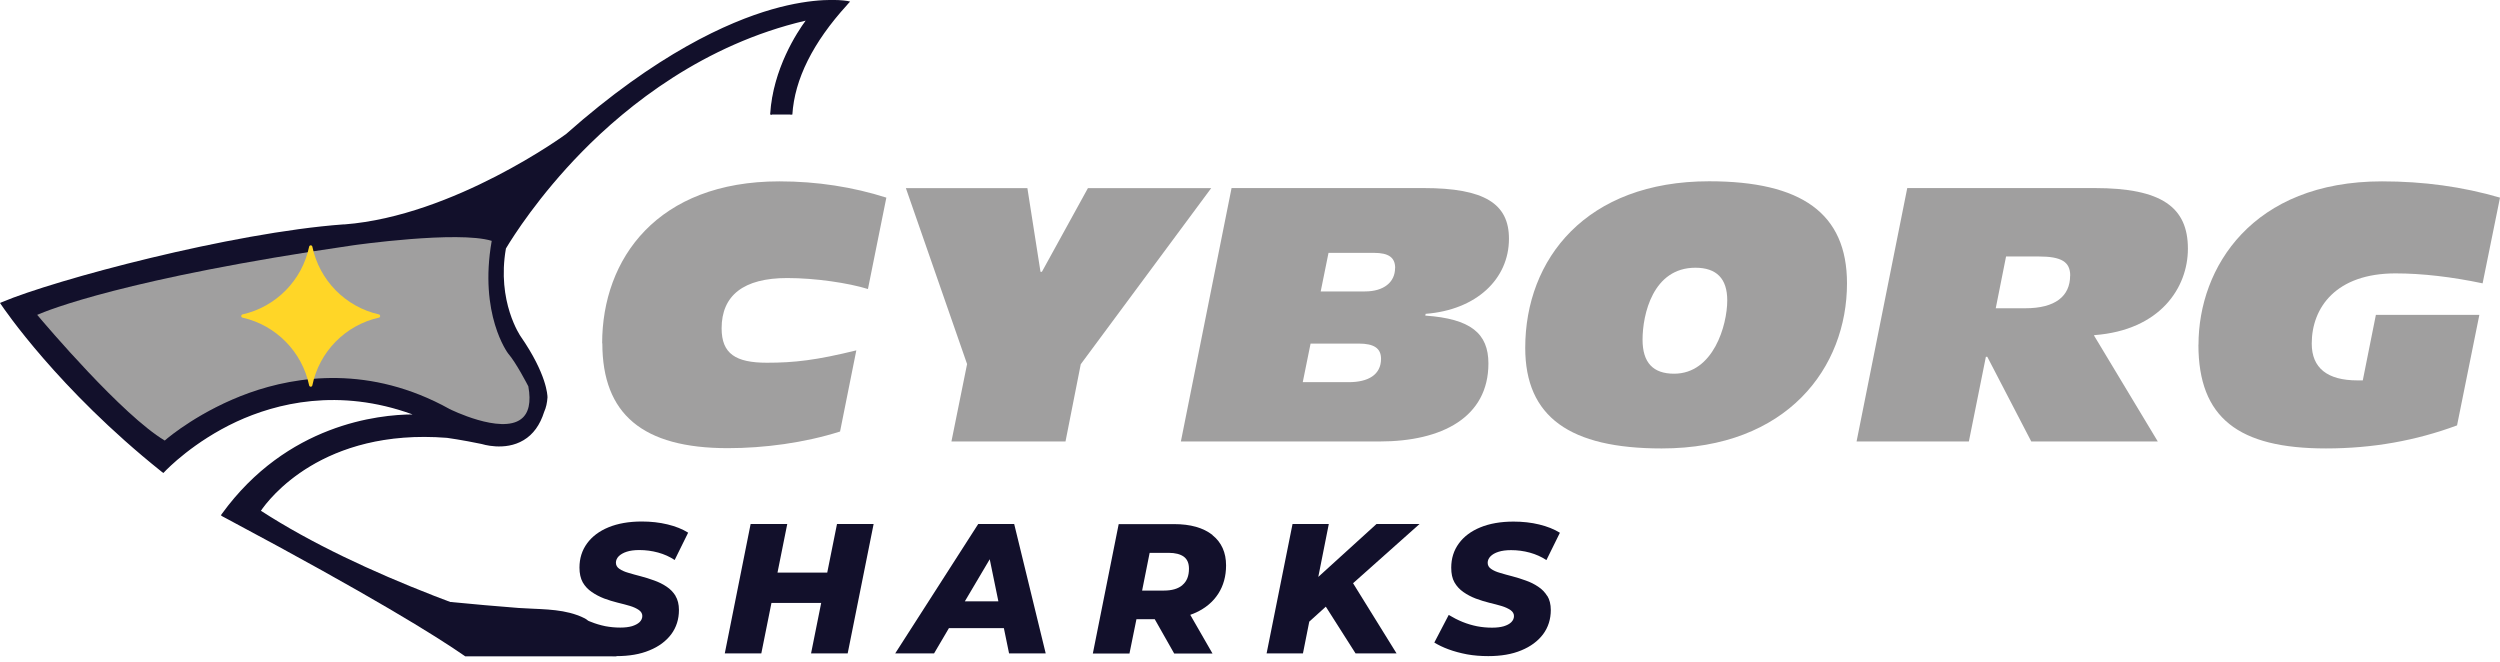 <svg width="272" height="72" viewBox="0 0 272 72" fill="none" xmlns="http://www.w3.org/2000/svg">
<g clip-path="url(#clip0_317_415)">
<path d="M62.763 66.894C62.763 66.894 62.783 66.915 62.804 66.915C62.804 66.915 62.783 66.894 62.773 66.894H62.763Z" fill="#12102B"/>
<path d="M95.05 57.013L92.228 71.092H88.243L89.345 65.6H83.934L82.831 71.092H78.856L81.668 57.013H85.653L84.591 62.302H90.003L91.065 57.013H95.05Z" fill="#12102B"/>
<path d="M110.354 57.013H106.429L97.397 71.092H101.625L103.243 68.341H109.221L109.787 71.092H113.773L110.344 57.013H110.354ZM104.973 65.428L107.683 60.846L108.624 65.428H104.973Z" fill="#12102B"/>
<path d="M131.919 58.207C130.917 57.418 129.532 57.023 127.731 57.023H121.713L118.901 71.102H122.886L123.645 67.37H125.637L127.751 71.102H131.919L129.501 66.895C129.724 66.814 129.926 66.733 130.128 66.642C131.17 66.156 131.979 65.479 132.546 64.599C133.112 63.719 133.396 62.687 133.396 61.514C133.396 60.108 132.9 59.006 131.909 58.217L131.919 58.207ZM128.652 63.658C128.176 64.063 127.499 64.255 126.619 64.255H124.262L125.081 60.149H127.145C127.863 60.149 128.409 60.29 128.793 60.563C129.178 60.847 129.36 61.282 129.36 61.878C129.36 62.657 129.127 63.254 128.652 63.648V63.658Z" fill="#12102B"/>
<path d="M147.213 63.455L151.946 71.092H147.486L144.249 66.004L142.448 67.633L141.761 71.092H137.806L140.628 57.013H144.573L143.43 62.768L149.761 57.013H154.445L147.213 63.455Z" fill="#12102B"/>
<path d="M168.342 64.821C168.595 65.236 168.727 65.752 168.727 66.369C168.727 67.37 168.443 68.26 167.887 69.008C167.321 69.757 166.532 70.343 165.52 70.758C164.509 71.183 163.305 71.385 161.919 71.385C161.12 71.385 160.341 71.325 159.613 71.193C158.875 71.051 158.197 70.869 157.6 70.647C156.993 70.424 156.478 70.171 156.053 69.909L157.621 66.905C158.106 67.198 158.602 67.451 159.118 67.663C159.644 67.876 160.159 68.027 160.706 68.138C161.242 68.24 161.778 68.29 162.334 68.29C162.83 68.29 163.255 68.24 163.609 68.138C163.963 68.027 164.236 67.886 164.428 67.694C164.62 67.501 164.721 67.279 164.721 67.026C164.721 66.773 164.6 66.561 164.347 66.379C164.094 66.207 163.77 66.055 163.376 65.934C162.971 65.812 162.526 65.701 162.031 65.58C161.545 65.458 161.06 65.307 160.564 65.124C160.068 64.932 159.623 64.7 159.219 64.416C158.814 64.133 158.49 63.789 158.248 63.365C158.005 62.94 157.894 62.414 157.894 61.767C157.894 60.765 158.167 59.885 158.723 59.127C159.269 58.378 160.048 57.792 161.06 57.377C162.071 56.962 163.275 56.75 164.671 56.75C165.662 56.75 166.592 56.851 167.462 57.063C168.332 57.276 169.081 57.569 169.718 57.964L168.251 60.937C167.715 60.583 167.108 60.31 166.451 60.128C165.783 59.946 165.106 59.855 164.408 59.855C163.861 59.855 163.406 59.916 163.032 60.037C162.648 60.158 162.364 60.33 162.162 60.533C161.96 60.745 161.859 60.978 161.859 61.231C161.859 61.504 161.98 61.726 162.233 61.898C162.476 62.07 162.809 62.222 163.214 62.333C163.619 62.454 164.074 62.586 164.559 62.707C165.035 62.829 165.53 62.99 166.006 63.162C166.501 63.334 166.946 63.557 167.351 63.83C167.766 64.103 168.089 64.437 168.352 64.862L168.342 64.821Z" fill="#12102B"/>
<path d="M73.485 64.821C73.738 65.236 73.869 65.752 73.869 66.369C73.869 67.37 73.586 68.26 73.03 69.009C72.463 69.757 71.684 70.344 70.663 70.758C69.651 71.183 68.448 71.385 67.072 71.385C66.273 71.385 65.494 71.325 64.766 71.193C64.219 71.092 63.704 70.971 63.228 70.819C62.733 70.971 62.166 70.92 61.671 70.667C60.973 70.303 60.163 70.303 59.233 70.243C58.12 70.172 56.998 70.091 55.885 70C53.609 69.828 51.333 69.626 49.067 69.403C48.016 69.292 47.115 68.594 47.115 67.451C47.115 66.47 48.016 65.388 49.067 65.499C51.515 65.742 53.963 65.954 56.421 66.146C58.495 66.298 60.781 66.197 62.773 66.915C62.773 66.915 62.793 66.915 62.814 66.935C62.814 66.935 62.834 66.935 62.844 66.935C63.117 67.036 63.38 67.158 63.643 67.289C63.764 67.36 63.886 67.441 63.987 67.532C64.078 67.583 64.179 67.613 64.28 67.653C64.796 67.866 65.322 68.017 65.858 68.129C66.394 68.23 66.941 68.281 67.487 68.281C67.982 68.281 68.407 68.23 68.761 68.129C69.115 68.017 69.388 67.876 69.591 67.684C69.783 67.492 69.884 67.269 69.884 67.016C69.884 66.763 69.763 66.551 69.51 66.369C69.257 66.197 68.943 66.045 68.539 65.924C68.144 65.802 67.689 65.691 67.203 65.57C66.708 65.448 66.222 65.297 65.727 65.115C65.241 64.923 64.786 64.69 64.381 64.407C63.967 64.124 63.643 63.78 63.4 63.355C63.168 62.93 63.046 62.404 63.046 61.757C63.046 60.756 63.319 59.876 63.876 59.117C64.422 58.369 65.201 57.782 66.212 57.367C67.224 56.953 68.427 56.74 69.823 56.74C70.814 56.74 71.745 56.841 72.625 57.054C73.495 57.266 74.243 57.559 74.871 57.954L73.404 60.928C72.868 60.574 72.271 60.3 71.603 60.118C70.936 59.936 70.258 59.845 69.57 59.845C69.014 59.845 68.559 59.906 68.185 60.027C67.81 60.149 67.517 60.321 67.315 60.523C67.112 60.735 67.011 60.968 67.011 61.221C67.011 61.494 67.133 61.716 67.385 61.888C67.638 62.06 67.962 62.212 68.367 62.323C68.781 62.445 69.226 62.576 69.712 62.697C70.198 62.819 70.683 62.981 71.168 63.153C71.654 63.325 72.109 63.547 72.514 63.82C72.928 64.093 73.252 64.427 73.515 64.852L73.485 64.821Z" fill="#12102B"/>
<path d="M48.642 47.537C48.642 47.537 50.322 47.769 52.425 48.214C52.446 48.214 54.893 49.023 56.906 47.81C57.928 47.203 58.666 46.181 59.101 44.776C59.303 44.32 59.425 43.815 59.455 43.238C59.455 43.117 59.455 40.841 56.572 36.684C56.542 36.644 53.902 32.8 54.934 27.005C55.601 25.882 58.393 21.381 63.208 16.476C68.265 11.308 76.64 4.643 87.868 2.094C87.13 3.044 84.176 7.222 83.862 12.461H86.108C86.351 8.597 88.333 4.582 92.066 0.486C92.106 0.435 92.147 0.405 92.187 0.354L92.308 0.233L92.136 0.192C92.136 0.192 92.116 0.192 92.076 0.192C91.621 0.122 88.788 -0.253 84.014 1.123C79.24 2.498 71.482 5.978 61.67 14.676C61.549 14.767 49.421 23.607 37.516 24.527H37.385C25.267 25.417 6.059 30.535 0.273 32.972L0.162 33.023L0.222 33.114C0.283 33.205 6.21 42.115 17.6 51.218C17.63 51.248 17.66 51.269 17.691 51.299L17.772 51.35L17.822 51.289C17.822 51.289 20.776 48.103 25.692 45.807C30.132 43.744 37.121 41.994 45.446 45.21C42.796 45.15 31.791 45.554 24.225 55.982L24.174 56.063L24.255 56.113C24.367 56.194 42.755 65.833 50.655 71.325H66.424C54.701 67.987 39.074 62.657 28.261 55.618C28.837 54.738 34.664 46.454 48.663 47.557L48.642 47.537ZM27.108 42.753C21.868 44.634 18.369 47.537 17.913 47.941C13.281 45.17 4.936 35.339 4.036 34.267C5.077 33.812 13.594 30.302 38.396 26.701C38.517 26.681 49.816 25.083 53.487 26.216C52.081 34.216 55.237 38.424 55.278 38.474C56.138 39.455 57.371 41.852 57.473 42.045C57.786 43.774 57.523 44.978 56.684 45.605C54.479 47.264 48.966 44.533 48.916 44.502C40.277 39.698 32.287 40.902 27.118 42.742L27.108 42.753Z" fill="#12102B"/>
<path d="M28.382 55.577C29.232 54.323 35.058 46.575 48.633 47.637C48.643 47.637 50.261 47.86 52.395 48.305C52.416 48.305 54.904 49.134 56.967 47.89C58.009 47.273 58.758 46.231 59.203 44.815C59.415 44.35 59.526 43.834 59.567 43.238C59.567 42.995 59.486 40.709 56.664 36.623C56.633 36.583 54.024 32.82 55.045 27.035C55.804 25.76 58.616 21.32 63.299 16.536C68.306 11.429 76.58 4.834 87.656 2.245C86.746 3.479 84.085 7.494 83.792 12.46H83.984C84.298 7.211 87.281 3.044 87.969 2.144L88.131 1.931L87.868 1.992C76.61 4.551 68.215 11.236 63.157 16.405C58.434 21.219 55.622 25.7 54.863 26.954V26.984C53.811 32.82 56.482 36.704 56.502 36.734C59.283 40.76 59.364 42.985 59.364 43.227C59.334 43.794 59.223 44.279 59.02 44.745C58.586 46.13 57.867 47.132 56.876 47.728C54.914 48.912 52.496 48.133 52.466 48.123C50.362 47.678 48.693 47.445 48.673 47.445C34.654 46.343 28.807 54.606 28.19 55.557L28.14 55.638L28.221 55.688C38.922 62.657 54.398 67.957 65.737 71.224H50.696C47.5 68.998 40.45 64.629 25.044 56.416C24.64 56.194 24.367 56.052 24.326 56.032C31.427 46.242 41.451 45.301 45.011 45.301C45.173 45.301 45.325 45.301 45.456 45.301H46.013L45.487 45.109C37.132 41.882 30.092 43.652 25.662 45.716C20.999 47.89 18.106 50.864 17.762 51.218H17.752C17.752 51.218 17.701 51.167 17.671 51.137C6.514 42.236 0.577 33.477 0.293 33.063C6.069 30.625 25.237 25.518 37.375 24.628H37.506C49.442 23.697 61.61 14.837 61.721 14.746C71.543 6.048 79.27 2.589 84.035 1.223C88.698 -0.122 91.54 0.212 92.056 0.293C92.086 0.293 92.117 0.293 92.117 0.293C92.117 0.293 92.076 0.344 92.056 0.364C92.036 0.384 92.015 0.404 92.005 0.424C88.263 4.541 86.26 8.576 86.017 12.46H86.209C86.452 8.627 88.435 4.632 92.147 0.556C92.167 0.536 92.187 0.515 92.197 0.495C92.218 0.475 92.238 0.445 92.258 0.424L92.491 0.172L92.137 0.091C92.137 0.091 92.117 0.091 92.086 0.091C91.56 0.01 88.677 -0.334 83.974 1.021C79.2 2.397 71.431 5.866 61.59 14.584C61.478 14.675 49.361 23.495 37.486 24.415H37.354C25.196 25.305 5.988 30.433 0.212 32.871L0 32.962L0.131 33.154C0.384 33.528 6.332 42.327 17.519 51.268C17.549 51.299 17.58 51.329 17.63 51.359L17.782 51.46L17.903 51.329C18.217 50.995 21.09 48.042 25.732 45.877C30.041 43.885 36.828 42.155 44.89 45.089C41.218 45.109 31.235 46.13 24.144 55.901L24.033 56.062L24.185 56.174C24.185 56.174 24.276 56.224 24.923 56.568C40.358 64.801 47.398 69.17 50.585 71.385L50.605 71.406H67.102L66.435 71.213C55.076 67.977 39.276 62.637 28.382 55.567V55.577Z" fill="#12102B"/>
<path d="M53.599 26.145L53.518 26.124C49.786 24.971 38.487 26.59 38.386 26.6C14.09 30.13 5.482 33.528 4.006 34.175L3.884 34.226L3.965 34.327C4.339 34.772 13.089 45.159 17.863 48.021L17.924 48.062L17.974 48.011C18.359 47.678 21.848 44.734 27.138 42.843C32.297 41.002 40.247 39.809 48.865 44.593H48.886C49.826 45.058 54.651 47.253 56.735 45.685C57.605 45.038 57.878 43.804 57.564 42.034L57.544 41.983C57.23 41.376 56.128 39.303 55.349 38.413C55.217 38.241 52.213 34.023 53.579 26.225L53.599 26.145ZM55.207 38.534C55.966 39.404 57.048 41.437 57.382 42.074C57.685 43.763 57.433 44.926 56.633 45.523C54.6 47.05 49.553 44.694 48.966 44.421C40.298 39.596 32.277 40.8 27.088 42.661C21.96 44.502 18.5 47.324 17.914 47.819C13.342 45.048 5.179 35.46 4.208 34.307C5.988 33.548 14.738 30.241 38.427 26.802C38.528 26.782 49.685 25.224 53.387 26.286C52.041 34.114 55.076 38.352 55.207 38.544V38.534Z" fill="#12102B"/>
<path d="M56.684 45.604C54.479 47.263 48.966 44.532 48.916 44.502C40.278 39.698 32.287 40.901 27.118 42.742C21.878 44.623 18.379 47.526 17.924 47.931C13.291 45.159 4.946 35.328 4.046 34.256C5.088 33.801 13.604 30.291 38.406 26.691C38.528 26.671 49.826 25.073 53.498 26.205C52.092 34.206 55.248 38.413 55.288 38.464C56.148 39.445 57.382 41.842 57.483 42.034C57.797 43.764 57.533 44.967 56.694 45.594L56.684 45.604Z" fill="#A09F9F"/>
<path d="M41.218 34.56C37.587 35.369 34.734 38.262 33.986 41.923C33.946 42.126 33.672 42.126 33.632 41.923C32.873 38.272 30.021 35.38 26.39 34.56C26.198 34.52 26.198 34.247 26.39 34.206C30.021 33.387 32.873 30.504 33.632 26.843C33.672 26.641 33.946 26.641 33.986 26.843C34.745 30.494 37.587 33.387 41.218 34.206C41.41 34.247 41.41 34.52 41.218 34.56Z" fill="#FFD627"/>
<path d="M65.514 37.351C65.514 28.137 71.532 19.732 84.793 19.732C88.92 19.732 92.814 20.349 96.435 21.502L94.433 31.445C92.309 30.787 88.728 30.251 85.643 30.251C80.899 30.251 78.512 32.142 78.512 35.723C78.512 38.494 80.049 39.465 83.448 39.465C86.422 39.465 88.809 39.192 93.168 38.12L91.398 46.95C87.504 48.184 83.144 48.76 79.179 48.76C69.924 48.76 65.534 45.058 65.534 37.351H65.514Z" fill="#A09F9F"/>
<path d="M105.225 39.627L98.56 20.471H111.78L113.206 29.573H113.358L118.365 20.471H131.777L117.586 39.627L115.927 48.032H103.516L105.215 39.627H105.225Z" fill="#A09F9F"/>
<path d="M133.982 20.461H154.879C161.515 20.461 164.175 22.16 164.175 25.973C164.175 30.363 160.625 33.721 155.112 34.145L155.072 34.337C160.008 34.681 161.94 36.269 161.94 39.546C161.94 45.402 156.892 48.032 150.105 48.032H128.479L133.992 20.471L133.982 20.461ZM150.257 39.041C150.257 37.888 149.488 37.382 147.829 37.382H142.59L141.74 41.579H146.747C148.871 41.579 150.257 40.77 150.257 39.031V39.041ZM151.794 29.169C151.794 28.016 151.096 27.511 149.478 27.511H144.542L143.692 31.708H148.507C150.55 31.708 151.784 30.707 151.784 29.159L151.794 29.169Z" fill="#A09F9F"/>
<path d="M165.945 37.847C165.945 28.168 172.581 19.723 185.953 19.723C195.976 19.723 200.953 23.192 200.953 30.828C200.953 39.931 194.51 48.791 180.784 48.791C170.8 48.791 165.945 45.362 165.945 37.847ZM187.925 32.679C187.925 30.322 186.772 29.129 184.456 29.129C179.833 29.129 178.71 34.216 178.71 36.957C178.71 39.465 179.863 40.659 182.139 40.659C186.418 40.659 187.925 35.379 187.925 32.679Z" fill="#A09F9F"/>
<path d="M207.507 20.461H227.899C235.182 20.461 238.044 22.544 238.044 27.055C238.044 31.293 235.04 35.925 227.869 36.462L227.828 36.502L234.767 48.032H221.001L216.216 38.818H216.064L214.213 48.032H201.995L207.507 20.471V20.461ZM225.239 29.988C225.239 28.482 224.278 27.905 221.81 27.905H218.259L217.137 33.538H220.373C223.61 33.538 225.229 32.224 225.229 29.988H225.239Z" fill="#A09F9F"/>
<path d="M239.197 37.503C239.197 29.098 245.054 19.732 259.164 19.732C263.675 19.732 267.913 20.309 272 21.502L270.108 30.828C266.791 30.13 263.554 29.745 260.621 29.745C254.177 29.745 251.517 33.447 251.517 37.382C251.517 40.042 253.216 41.387 256.494 41.387H257.07L258.496 34.256H269.754L267.327 46.282C262.856 47.941 258.152 48.79 253.065 48.79C243.547 48.79 239.187 45.473 239.187 37.493L239.197 37.503Z" fill="#A09F9F"/>
</g>
<defs>
<clipPath id="clip0_317_415">
<rect width="272" height="71.406" fill="white"/>
</clipPath>
</defs>
</svg>
